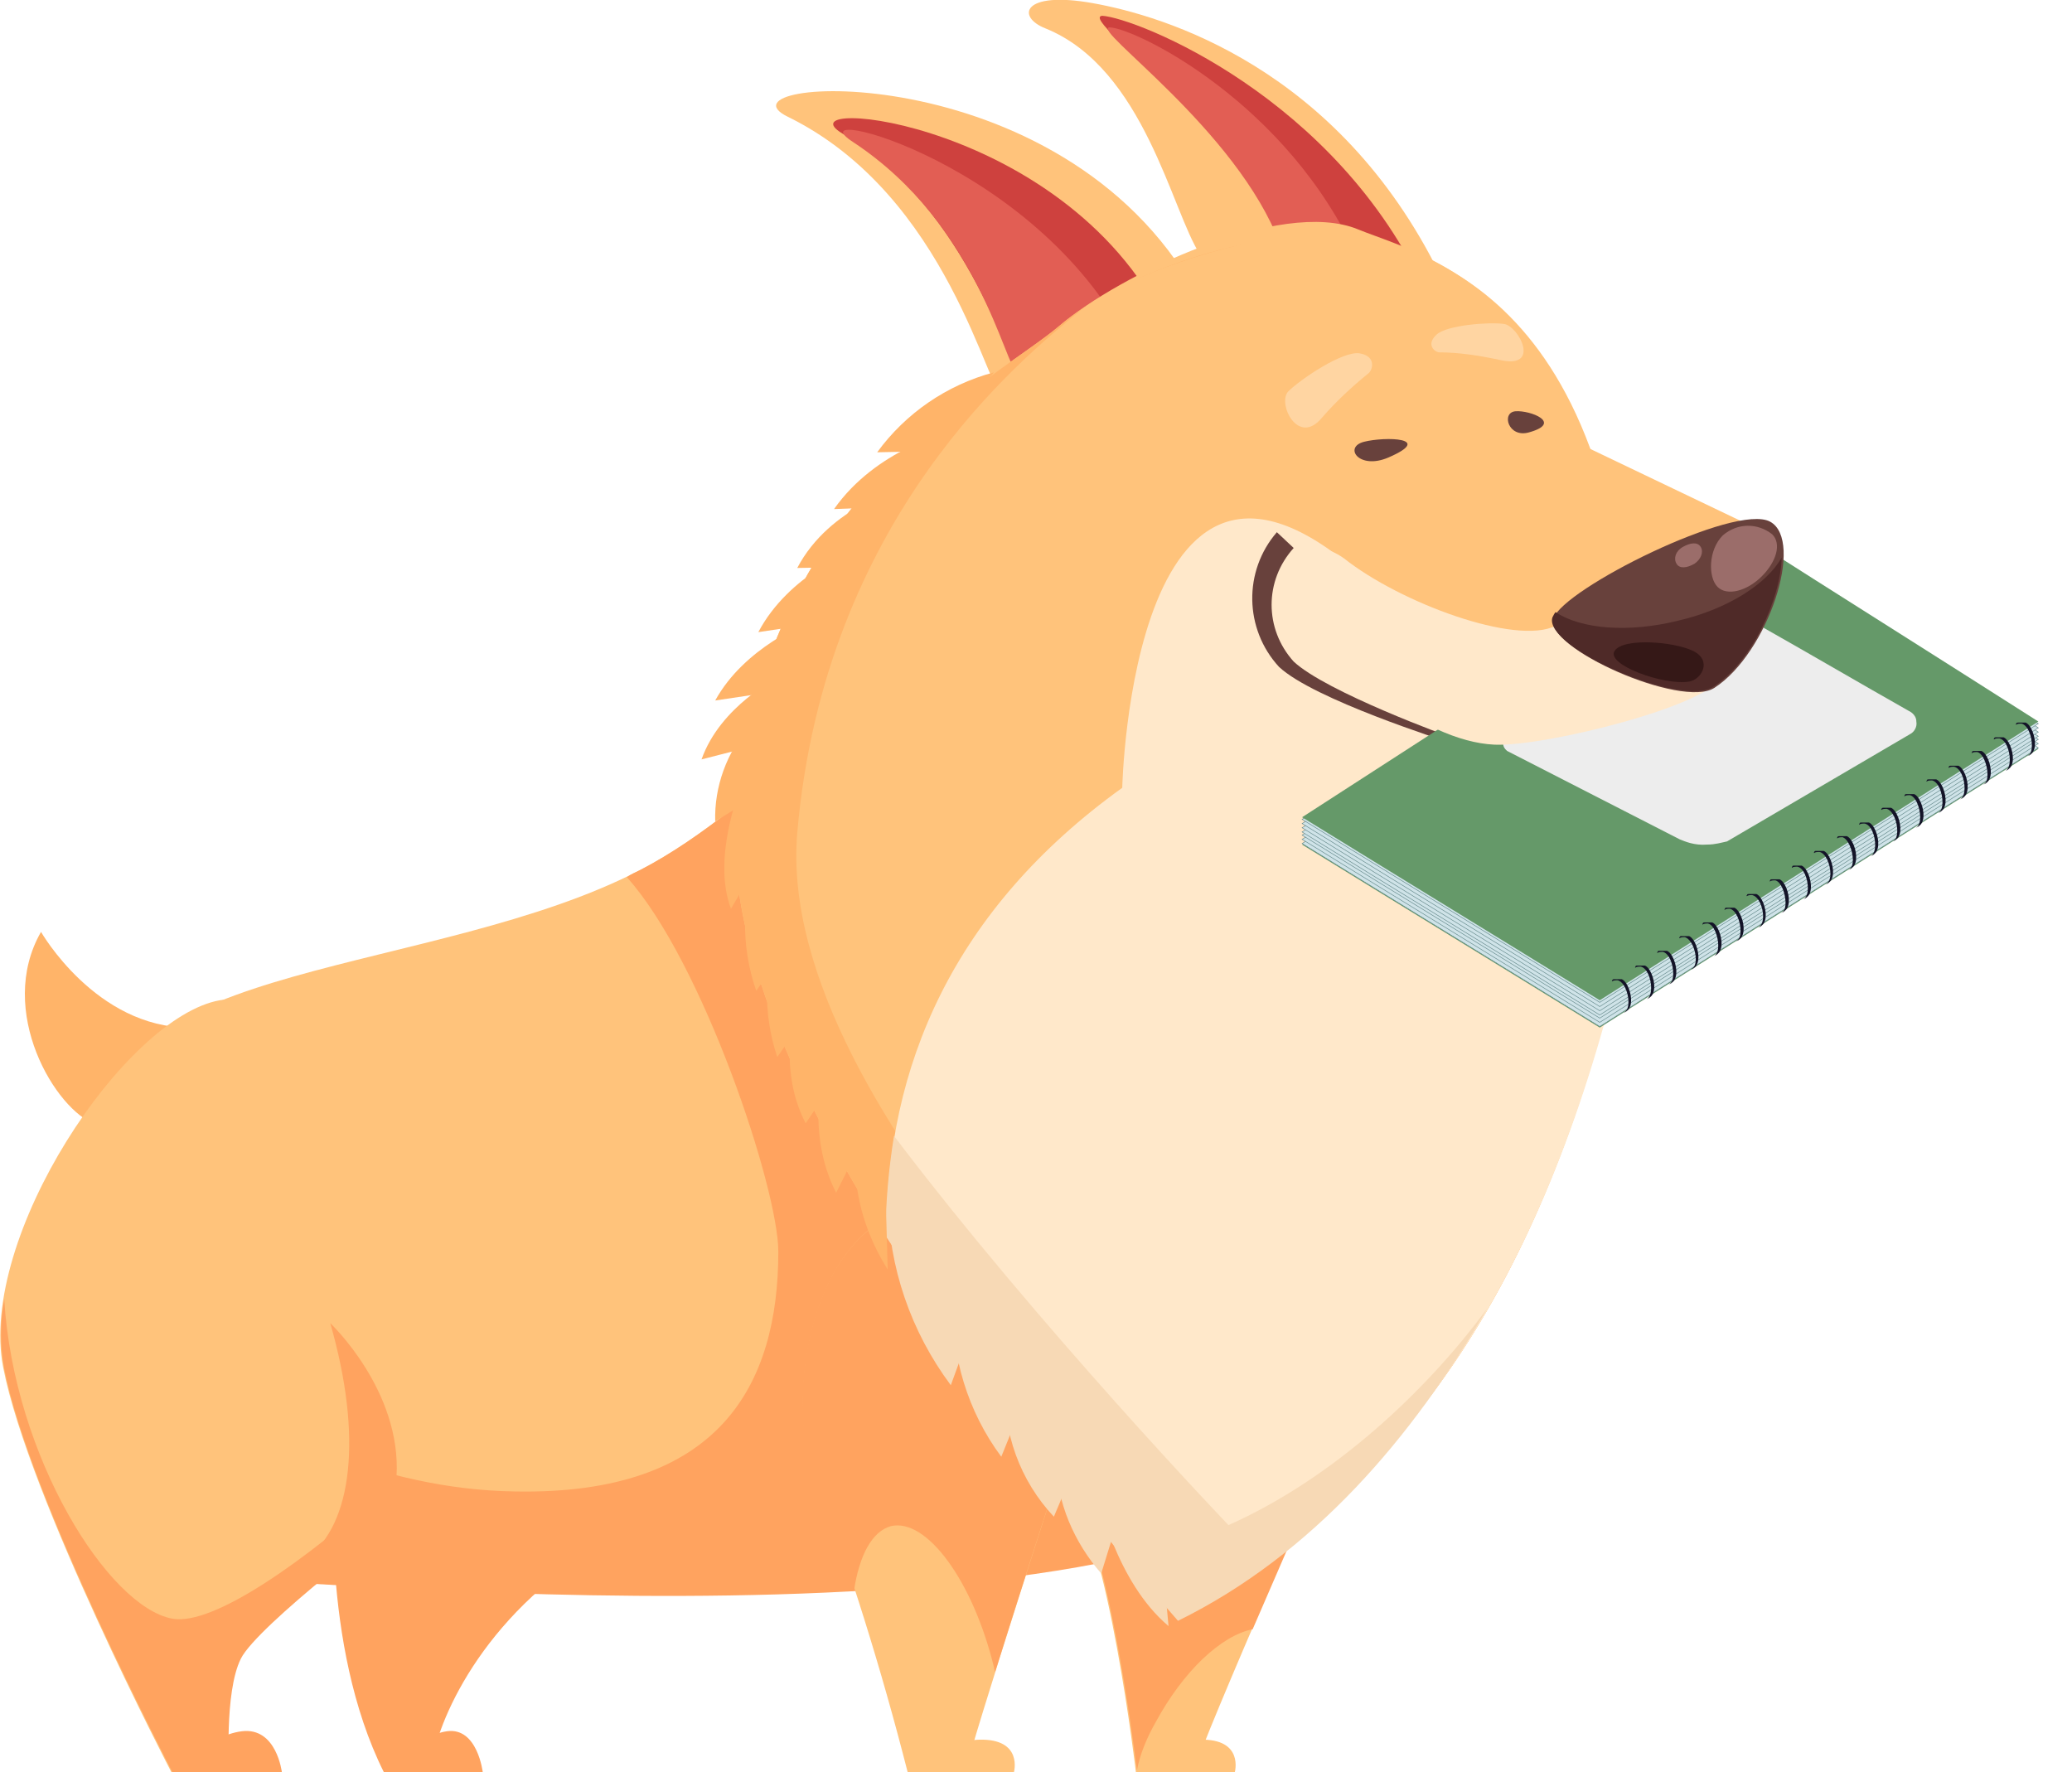 <?xml version="1.0" encoding="utf-8"?>
<!-- Generator: Adobe Illustrator 24.2.1, SVG Export Plug-In . SVG Version: 6.00 Build 0)  -->
<svg version="1.1" id="Слой_1" xmlns="http://www.w3.org/2000/svg" xmlns:xlink="http://www.w3.org/1999/xlink" x="0px" y="0px"
	 viewBox="0 0 197 168.5" style="enable-background:new 0 0 197 168.5;" xml:space="preserve">
<style type="text/css">
	.st0{fill:#FFC37B;}
	.st1{fill:#CE413E;}
	.st2{fill:#E25E54;}
	.st3{fill:#FFA35F;}
	.st4{fill:#FFB469;}
	.st5{fill:#FFE8CA;}
	.st6{fill:#F7D9B5;}
	.st7{fill:#68413C;}
	.st8{fill:#659969;}
	.st9{fill:#CFE3E8;stroke:#628789;stroke-width:5.000000e-02;stroke-miterlimit:10;}
	.st10{fill:#141428;}
	.st11{fill:#EDEDED;}
	.st12{fill:#4F2A28;}
	.st13{fill:#351817;}
	.st14{fill:#9B6D6A;}
	.st15{opacity:0.5;fill:#FFE8CA;enable-background:new    ;}
</style>
<path class="st0" d="M114.1,24.2c-2.7-4.1-5.3-17.7-14.7-21.5c-2.8-1.1-2.2-3.6,4.5-2.4s23.3,6.1,33,25.8L114.1,24.2z"/>
<path class="st1" d="M125.2,27.6C120,13.8,102.3,1.7,104.8,1.5c3.2,0.2,22.3,7.7,30.8,26.4L125.2,27.6z"/>
<path class="st2" d="M121.7,23.2c-4.1-10.9-18.1-20.5-16.2-20.6c2.5,0.1,17,7.2,23.6,22L121.7,23.2z"/>
<path class="st0" d="M95.6,38.2c-1.7-0.7-5.4-19.6-20.7-27.1c-7.6-3.7,25.9-6.3,38.8,16.7L95.6,38.2z"/>
<path class="st1" d="M97.4,36.3c-1.4-0.7-5-16.3-17.3-23.6c-6.2-3.7,21.9-1.4,31.1,18.9L97.4,36.3z"/>
<path class="st2" d="M96.8,35.6c-1.3-0.8-3.7-14.2-15.7-22.1c-6-3.9,18.2,1.8,26.8,20.3L96.8,35.6z"/>
<path class="st3" d="M41,168.5c0-3.1,3.5-13.1,14.1-20.3l-10.3-14.1l-13,5.7c0,0-1.4,16.5,4.7,28.7L41,168.5z"/>
<path class="st3" d="M36.9,168.5h9c0,0-0.5-4.3-3.4-3.9S36.9,168.5,36.9,168.5z"/>
<path class="st0" d="M22.2,150.1c7.9,0,93.9,8.4,107.5-14.1s-10.3-70.1-11.1-70.1s-33.3-4.1-33.3-4.1S72.5,76.7,60.9,82.7
	c-19.4,10.1-52,8.7-50.1,24.9S22.2,150.1,22.2,150.1z"/>
<path class="st3" d="M118.6,65.9c-0.8,0-33.3-4.1-33.3-4.1S72.5,76.7,60.9,82.7c-0.4,0.2-0.9,0.4-1.3,0.7c7.2,8,14.4,29.6,14.4,35.6
	c0,12.6-5.5,23.2-25.1,22.8c-12.9-0.2-24.2-6-32.9-11.1c3,10.6,6.3,19.5,6.3,19.5c7.9,0,93.9,8.4,107.5-14.1S119.4,65.9,118.6,65.9z
	"/>
<path class="st0" d="M101.3,138.1c0,0-9,27.7-9.5,30.4h-5.5c-2.5-9.8-5.5-19.4-9-28.8c-2.3-5.8-0.9-21.8,9.2-24.9
	C93.1,112.8,101.3,138.1,101.3,138.1z"/>
<path class="st3" d="M84.7,145.1c3.4-0.8,7.8,5.2,9.8,13.4c0,0.2,0.1,0.3,0.1,0.5c2.8-9,6.7-20.9,6.7-20.9s-8.2-25.3-14.9-23.2
	c-10.1,3.1-11.4,19-9.2,24.9c1.5,3.8,2.8,7.7,4,11.4C81.7,147.9,82.9,145.6,84.7,145.1z"/>
<path class="st0" d="M127.7,135c0,0-13.6,30.8-14.2,33.5H108c0,0-2.6-22.3-6.5-27.2s-2.8-22.2,7.3-25.3
	C115.4,114,127.7,135,127.7,135z"/>
<path class="st3" d="M109.9,163.7c2.6-4.8,6.2-8.2,9.2-8.8c4-9.3,8.7-19.9,8.7-19.9s-12.3-21-18.9-19c-10.1,3.1-11.2,20.4-7.3,25.3
	c3.7,4.6,6.2,24.8,6.5,27C108.4,166.7,109.1,165.1,109.9,163.7z"/>
<path class="st0" d="M112.1,152.7c0,0-45.1-46.1-42.1-76.1S95,35.9,100.7,31s21.1-12.2,28.4-9.2s31.1,7.3,25.4,67.4
	C147.8,118.7,135.3,141.2,112.1,152.7z"/>
<path class="st4" d="M112.1,152.7c0,0-45.1-46.1-42.1-76.1S95,35.9,100.7,31s20.7-10.5,28-7.5c7.3,3,31.5,5.6,25.8,65.7
	C147.8,118.7,135.3,141.2,112.1,152.7z"/>
<path class="st0" d="M115.9,142.5c0,0-42.4-36.3-40.1-63.3c2.6-30.1,21.5-45.2,26.7-49.5s22.4-9.6,29-6.9s28.1,8.6,22.9,62.7
	C148.2,111.8,136.9,132.1,115.9,142.5z"/>
<path class="st5" d="M130.3,55.5c-22.7-21.4-23.6,19.4-23.6,19.4c-16,11.5-22.5,26.5-22.4,42.6c8.2,12.6,17.5,24.3,27.8,35.2
	c23.2-11.5,35.7-34,42.5-63.5c0.9-8.3,1.1-16.7,0.6-25.1C147.3,67.1,138.2,63,130.3,55.5z"/>
<path class="st6" d="M116.8,145c0,0-18.1-18.9-31.8-37c-0.5,3.1-0.8,6.3-0.8,9.5c8.4,12.8,17.7,25.1,27.8,36.6
	c12.8-6.3,22.3-17.4,29.4-29.7C135.6,132.3,126.7,140.6,116.8,145z"/>
<path class="st4" d="M9.1,106.9c-3.8-1.3-9.5-10.8-5.2-18.3c0,0,5.2,9.1,14.1,9.1L9.1,106.9z"/>
<path class="st7" d="M137.8,70.6c-0.5-0.2-12.9-4.1-16.2-7.2c-3.3-3.6-3.4-9.1-0.2-12.8l1.6,1.5c-2.8,3.1-2.8,7.7,0,10.8
	c3.1,2.9,14.9,7.2,15,7.2L137.8,70.6z"/>
<g>
	<path class="st8" d="M165.6,53.3c9.4,6,18.8,11.9,28.2,17.9c-13.9,8.8-27.8,17.7-41.7,26.5c-9.4-5.8-18.9-11.6-28.3-17.4
		L165.6,53.3z"/>
	<g>
		<path class="st9" d="M165.6,53.2c9.4,6,18.8,11.9,28.2,17.9c-13.9,8.8-27.8,17.7-41.7,26.5c-9.4-5.8-18.9-11.6-28.3-17.4
			L165.6,53.2z"/>
		<path class="st9" d="M165.6,52.8c9.4,6,18.8,11.9,28.2,17.9c-13.9,8.8-27.8,17.7-41.7,26.5c-9.4-5.8-18.9-11.6-28.3-17.4
			L165.6,52.8z"/>
		<path class="st9" d="M165.6,52.4c9.4,6,18.8,11.9,28.2,17.9C179.9,79.2,166,88,152.1,96.8c-9.4-5.8-18.9-11.6-28.3-17.4
			L165.6,52.4z"/>
		<path class="st9" d="M165.6,52.1C175,58,184.4,64,193.8,70c-13.9,8.8-27.8,17.7-41.7,26.5c-9.4-5.8-18.9-11.6-28.3-17.4
			L165.6,52.1z"/>
		<path class="st9" d="M165.6,51.7c9.4,6,18.8,11.9,28.2,17.9c-13.9,8.8-27.8,17.7-41.7,26.5c-9.4-5.8-18.9-11.6-28.3-17.4
			L165.6,51.7z"/>
		<path class="st9" d="M165.6,51.3c9.4,6,18.8,11.9,28.2,17.9c-13.9,8.8-27.8,17.7-41.7,26.5c-9.4-5.8-18.9-11.6-28.3-17.4
			L165.6,51.3z"/>
		<path class="st9" d="M165.6,50.9c9.4,6,18.8,11.9,28.2,17.9c-13.9,8.8-27.8,17.7-41.7,26.5c-9.4-5.8-18.9-11.6-28.3-17.4
			L165.6,50.9z"/>
	</g>
	<path class="st8" d="M165.6,50.7c9.4,6,18.8,11.9,28.2,17.9c-13.9,8.8-27.8,17.7-41.7,26.5c-9.4-5.8-18.9-11.6-28.3-17.4
		L165.6,50.7z"/>
	<g>
		<path class="st10" d="M153.8,93.2c-0.2,0-0.4,0-0.5,0.1c0,0-0.1,0,0-0.1c0-0.1,0.1-0.1,0.2-0.1c0.2,0,0.5,0,0.7,0
			c0.7,0.3,1.3,2.4,0.5,3c-0.1,0.1-0.3,0.2-0.4,0.2c0,0,0.1,0,0.2-0.1C155.2,95.7,154.7,93.4,153.8,93.2z"/>
		<path class="st10" d="M156,91.9c-0.2,0-0.4,0-0.5,0.1c0,0-0.1,0,0-0.1c0-0.1,0.1-0.1,0.2-0.1c0.2,0,0.5,0,0.7,0
			c0.7,0.3,1.3,2.4,0.5,3c-0.1,0.1-0.3,0.2-0.4,0.2c0,0,0.1,0,0.2-0.1C157.3,94.3,156.9,92.1,156,91.9z"/>
		<path class="st10" d="M158.1,90.5c-0.2,0-0.4,0-0.5,0.1c0,0-0.1,0,0-0.1c0-0.1,0.1-0.1,0.2-0.1c0.2,0,0.5,0,0.7,0
			c0.7,0.3,1.3,2.4,0.5,3c-0.1,0.1-0.3,0.2-0.4,0.2c0,0,0.1,0,0.2-0.1C159.4,93,159,90.7,158.1,90.5z"/>
		<path class="st10" d="M160.2,89.1c-0.2,0-0.4,0-0.5,0.1c0,0-0.1,0,0-0.1c0-0.1,0.1-0.1,0.2-0.1c0.2,0,0.5,0,0.7,0
			c0.7,0.3,1.3,2.4,0.5,3c-0.1,0.1-0.3,0.2-0.4,0.2c0,0,0.1,0,0.2-0.1C161.6,91.6,161.1,89.4,160.2,89.1z"/>
		<path class="st10" d="M162.4,87.8c-0.2,0-0.4,0-0.5,0.1c0,0-0.1,0,0-0.1c0-0.1,0.1-0.1,0.2-0.1c0.2,0,0.5,0,0.7,0
			c0.7,0.3,1.3,2.4,0.5,3c-0.1,0.1-0.3,0.2-0.4,0.2c0,0,0.1,0,0.2-0.1C163.7,90.2,163.2,88,162.4,87.8z"/>
		<path class="st10" d="M164.5,86.4c-0.2,0-0.4,0-0.5,0.1c0,0-0.1,0,0-0.1c0-0.1,0.1-0.1,0.2-0.1c0.2,0,0.5,0,0.7,0
			c0.7,0.3,1.3,2.4,0.5,3c-0.1,0.1-0.3,0.2-0.4,0.2c0,0,0.1,0,0.2-0.1C165.8,88.9,165.4,86.7,164.5,86.4z"/>
		<path class="st10" d="M166.6,85.1c-0.2,0-0.4,0-0.5,0.1c0,0-0.1,0,0-0.1c0-0.1,0.1-0.1,0.2-0.1c0.2,0,0.5,0,0.7,0
			c0.7,0.3,1.3,2.4,0.5,3c-0.1,0.1-0.3,0.2-0.4,0.2c0,0,0.1,0,0.2-0.1C168,87.5,167.5,85.3,166.6,85.1z"/>
		<path class="st10" d="M168.8,83.7c-0.2,0-0.4,0-0.5,0.1c0,0-0.1,0,0-0.1c0-0.1,0.1-0.1,0.2-0.1c0.2,0,0.5,0,0.7,0
			c0.7,0.3,1.3,2.4,0.5,3c-0.1,0.1-0.3,0.2-0.4,0.2c0,0,0.1,0,0.2-0.1C170.1,86.2,169.6,83.9,168.8,83.7z"/>
		<path class="st10" d="M170.9,82.4c-0.2,0-0.4,0-0.5,0.1c0,0-0.1,0,0-0.1c0-0.1,0.1-0.1,0.2-0.1c0.2,0,0.5,0,0.7,0
			c0.7,0.3,1.3,2.4,0.5,3c-0.1,0.1-0.3,0.2-0.4,0.2c0,0,0.1,0,0.2-0.1C172.2,84.8,171.8,82.6,170.9,82.4z"/>
		<path class="st10" d="M173,81c-0.2,0-0.4,0-0.5,0.1c0,0-0.1,0,0-0.1c0-0.1,0.1-0.1,0.2-0.1c0.2,0,0.5,0,0.7,0
			c0.7,0.3,1.3,2.4,0.5,3c-0.1,0.1-0.3,0.2-0.4,0.2c0,0,0.1,0,0.2-0.1C174.4,83.5,173.9,81.2,173,81z"/>
		<path class="st10" d="M175.2,79.6c-0.2,0-0.4,0-0.5,0.1c0,0-0.1,0,0-0.1c0-0.1,0.1-0.1,0.2-0.1c0.2,0,0.5,0,0.7,0
			c0.7,0.3,1.3,2.4,0.5,3c-0.1,0.1-0.3,0.2-0.4,0.2c0,0,0.1,0,0.2-0.1C176.5,82.1,176,79.9,175.2,79.6z"/>
		<path class="st10" d="M177.3,78.3c-0.2,0-0.4,0-0.5,0.1c0,0-0.1,0,0-0.1c0-0.1,0.1-0.1,0.2-0.1c0.2,0,0.5,0,0.7,0
			c0.7,0.3,1.3,2.4,0.5,3c-0.1,0.1-0.3,0.2-0.4,0.2c0,0,0.1,0,0.2-0.1C178.6,80.7,178.2,78.5,177.3,78.3z"/>
		<path class="st10" d="M179.4,76.9c-0.2,0-0.4,0-0.5,0.1c0,0-0.1,0,0-0.1c0-0.1,0.1-0.1,0.2-0.1c0.2,0,0.5,0,0.7,0
			c0.7,0.3,1.3,2.4,0.5,3c-0.1,0.1-0.3,0.2-0.4,0.2c0,0,0.1,0,0.2-0.1C180.7,79.4,180.3,77.2,179.4,76.9z"/>
		<path class="st10" d="M181.6,75.6c-0.2,0-0.4,0-0.5,0.1c0,0-0.1,0,0-0.1c0-0.1,0.1-0.1,0.2-0.1c0.2,0,0.5,0,0.7,0
			c0.7,0.3,1.3,2.4,0.5,3c-0.1,0.1-0.3,0.2-0.4,0.2c0,0,0.1,0,0.2-0.1C182.9,78,182.4,75.8,181.6,75.6z"/>
		<path class="st10" d="M183.7,74.2c-0.2,0-0.4,0-0.5,0.1c0,0-0.1,0,0-0.1c0-0.1,0.1-0.1,0.2-0.1c0.2,0,0.5,0,0.7,0
			c0.7,0.3,1.3,2.4,0.5,3c-0.1,0.1-0.3,0.2-0.4,0.2c0,0,0.1,0,0.2-0.1C185,76.7,184.6,74.4,183.7,74.2z"/>
		<path class="st10" d="M185.8,72.9c-0.2,0-0.4,0-0.5,0.1c0,0-0.1,0,0-0.1c0-0.1,0.1-0.1,0.2-0.1c0.2,0,0.5,0,0.7,0
			c0.7,0.3,1.3,2.4,0.5,3c-0.1,0.1-0.3,0.2-0.4,0.2c0,0,0.1,0,0.2-0.1C187.1,75.3,186.7,73.1,185.8,72.9z"/>
		<path class="st10" d="M188,71.5c-0.2,0-0.4,0-0.5,0.1c0,0-0.1,0,0-0.1c0-0.1,0.1-0.1,0.2-0.1c0.2,0,0.5,0,0.7,0
			c0.7,0.3,1.3,2.4,0.5,3c-0.1,0.1-0.3,0.2-0.4,0.2c0,0,0.1,0,0.2-0.1C189.3,74,188.8,71.7,188,71.5z"/>
		<path class="st10" d="M190.1,70.2c-0.2,0-0.4,0-0.5,0.1c0,0-0.1,0,0-0.1c0-0.1,0.1-0.1,0.2-0.1c0.2,0,0.5,0,0.7,0
			c0.7,0.3,1.3,2.4,0.5,3c-0.1,0.1-0.3,0.2-0.4,0.2c0,0,0.1,0,0.2-0.1C191.4,72.6,191,70.4,190.1,70.2z"/>
		<path class="st10" d="M192.2,68.8c-0.2,0-0.4,0-0.5,0.1c0,0-0.1,0,0-0.1c0-0.1,0.1-0.1,0.2-0.1c0.2,0,0.5,0,0.7,0
			c0.7,0.3,1.3,2.4,0.5,3c-0.1,0.1-0.3,0.2-0.4,0.2c0,0,0.1,0,0.2-0.1C193.5,71.3,193.1,69,192.2,68.8z"/>
	</g>
	<path class="st11" d="M142.9,70.6c0,0.5,0.3,0.7,0.4,0.8c5.5,2.8,10.9,5.6,16.4,8.4c0.5,0.2,1.4,0.6,2.6,0.5c0.8,0,1.4-0.2,1.9-0.3
		c5.8-3.4,11.6-6.8,17.4-10.2c0.4-0.2,0.7-0.7,0.6-1.2c0-0.7-0.7-1-0.7-1c-4.6-2.6-9.2-5.3-13.8-7.9c-0.2-0.2-0.7-0.5-1.5-0.6
		c-0.7-0.1-1.2,0.1-1.4,0.2c-7.2,3.5-14.4,7-21.6,10.4C143.1,69.9,142.9,70.2,142.9,70.6z"/>
</g>
<polygon class="st0" points="148.1,41.2 166.7,50.1 156.1,60.9 "/>
<path class="st5" d="M123.8,57.1c2.3,5.8,11.4,13.4,18.3,13.7c4.9,0.2,20.6-3.8,21.4-6.4c0.3-0.8-11.4-7.1-15.6-4.9
	c-3.8,1.9-14.8-2.2-20.1-6.4C124.6,50.8,122.1,52.9,123.8,57.1z"/>
<path class="st7" d="M163,65.4c-3.1,2-16.2-3.8-15.3-6.6s17.3-11,20.6-9.2S168.1,62.1,163,65.4z"/>
<path class="st12" d="M159.6,59c-4.8,1.2-9.3,0.8-11.7-0.8c-0.1,0.1-0.2,0.3-0.3,0.5c-0.9,2.8,12.2,8.6,15.3,6.6
	c3.6-2.3,6.4-8.3,6.5-12.3C168,55.5,164.3,57.9,159.6,59z"/>
<path class="st13" d="M160.6,64.8c-2.4,0.4-7.9-1.6-7.1-2.9s5.7-0.9,7.5,0S161.8,64.6,160.6,64.8z"/>
<path class="st14" d="M168.5,50.8c-1.4-1.1-3.3-1.1-4.7,0.1c-1.4,1.4-1.4,4-0.5,4.9s2.8,0.4,4.2-1S169.4,51.7,168.5,50.8z"/>
<path class="st14" d="M161.1,53.6c0.6-0.4,0.9-1.1,0.6-1.6s-1-0.4-1.7,0s-0.9,1.1-0.6,1.6S160.4,54,161.1,53.6z"/>
<path class="st7" d="M132,43.5c-2.8,1.2-4.3-1-2.3-1.5S136.4,41.6,132,43.5z"/>
<path class="st7" d="M145.4,41.1c-2,0.6-2.7-1.9-1.3-2S148.6,40.2,145.4,41.1z"/>
<path class="st0" d="M87.4,168.5h9c0,0,0.9-3.2-3.3-3.1C89.9,165.5,87.4,168.5,87.4,168.5z"/>
<path class="st0" d="M108.4,168.5h9c0,0,0.9-3.2-3.3-3.1C110.8,165.5,108.4,168.5,108.4,168.5z"/>
<path class="st0" d="M16.3,168.5h5.4c0,0-0.5-7.6,1.1-10.8s14.1-13.3,14.1-13.3s-7-50.9-16-49.3s-23,22.5-20.6,34.9
	S16.3,168.5,16.3,168.5z"/>
<path class="st3" d="M16.4,153.9c-6.1-1.1-15.1-15.4-16-30.4c-0.4,2.2-0.4,4.5,0,6.6c2.4,12.4,16,38.4,16,38.4h5.4
	c0,0-0.5-7.6,1.1-10.8s15-13.3,15-13.3c-0.4-1.1-0.6-2.1-0.9-3.2C29.2,148.3,20.3,154.6,16.4,153.9z"/>
<path class="st3" d="M16.7,168.5h10.1c0,0-0.5-4.3-3.8-3.9S16.7,168.5,16.7,168.5z"/>
<path class="st15" d="M125.7,39.7c-2.3,2.8-4.3-1.4-3.2-2.5s5.2-3.9,6.8-3.6s1.2,1.6,0.8,1.9C128.5,36.8,127,38.2,125.7,39.7z"/>
<path class="st15" d="M142.5,34.2c4.1,1,1.9-3.2,0.5-3.4s-5.4,0.1-6.4,1c-1,0.9-0.3,1.6,0.2,1.7C138.7,33.5,140.6,33.8,142.5,34.2z"
	/>
<path class="st3" d="M29.2,148.1c4.3-3.2,5.3-11.5,2.2-22.3c0,0,6.8,6.4,6.3,14.6S29.2,148.1,29.2,148.1z"/>
<path class="st4" d="M88.5,42.9l6-7.5c-4.5,1.2-8.4,3.9-11.1,7.6L88.5,42.9z"/>
<path class="st4" d="M84.4,48.2l5.8-7.1c0,0-6.9,1.6-10.9,7.3L84.4,48.2z"/>
<path class="st4" d="M81.1,53.9l4.7-7.5c0,0-6.9,1.7-10,7.6L81.1,53.9z"/>
<path class="st4" d="M76.8,59.4l4.4-7.1c0,0-6.2,2.3-9.1,7.8L76.8,59.4z"/>
<path class="st4" d="M72.7,65.9l4.1-6.7c0,0-6,2.3-8.8,7.4L72.7,65.9z"/>
<path class="st4" d="M71,71.1l3-6.7c0,0-5.5,2.7-7.3,7.8L71,71.1z"/>
<path class="st4" d="M71.2,76.1l0.1-7.1c-2.2,2.5-3.4,5.8-3.3,9.1L71.2,76.1z"/>
<path class="st4" d="M72.2,81.8l-1.9-6.6c0,0-2.6,6.5-0.8,11.2L72.2,81.8z"/>
<path class="st4" d="M74.8,90.1l-2.7-9.2c-1.6,4.3-1.7,9-0.2,13.3L74.8,90.1z"/>
<path class="st4" d="M76.7,96.5l-2.5-8.9c-1.6,4.2-1.7,8.7-0.3,12.9L76.7,96.5z"/>
<path class="st4" d="M79.5,102.5l-3.4-8.2c0,0-2.6,6.5,0.5,12.5L79.5,102.5z"/>
<path class="st4" d="M81.6,109.2l-3.3-7.7c0,0-1.7,6.3,1.2,11.9L81.6,109.2z"/>
<path class="st4" d="M84.2,113.5l-2.8-4.4c0,0-0.9,5.4,3,11.6L84.2,113.5z"/>
<path class="st6" d="M92.3,126.5l-7.9-12.4c0.1,6.4,2.2,12.5,6,17.6L92.3,126.5z"/>
<path class="st6" d="M97.1,133.8l-6.5-10.3c-0.2,5.4,1.4,10.7,4.6,15L97.1,133.8z"/>
<path class="st6" d="M102.1,139.7l-6.5-8.2c-0.3,4.7,1.4,9.3,4.6,12.7L102.1,139.7z"/>
<path class="st6" d="M106.4,144.1l-6-5.2c0.1,4,1.7,7.7,4.3,10.7L106.4,144.1z"/>
<path class="st6" d="M110.5,148l-6.1-5.7c0,0,1.7,8.1,6.7,12.3L110.5,148z"/>
</svg>
